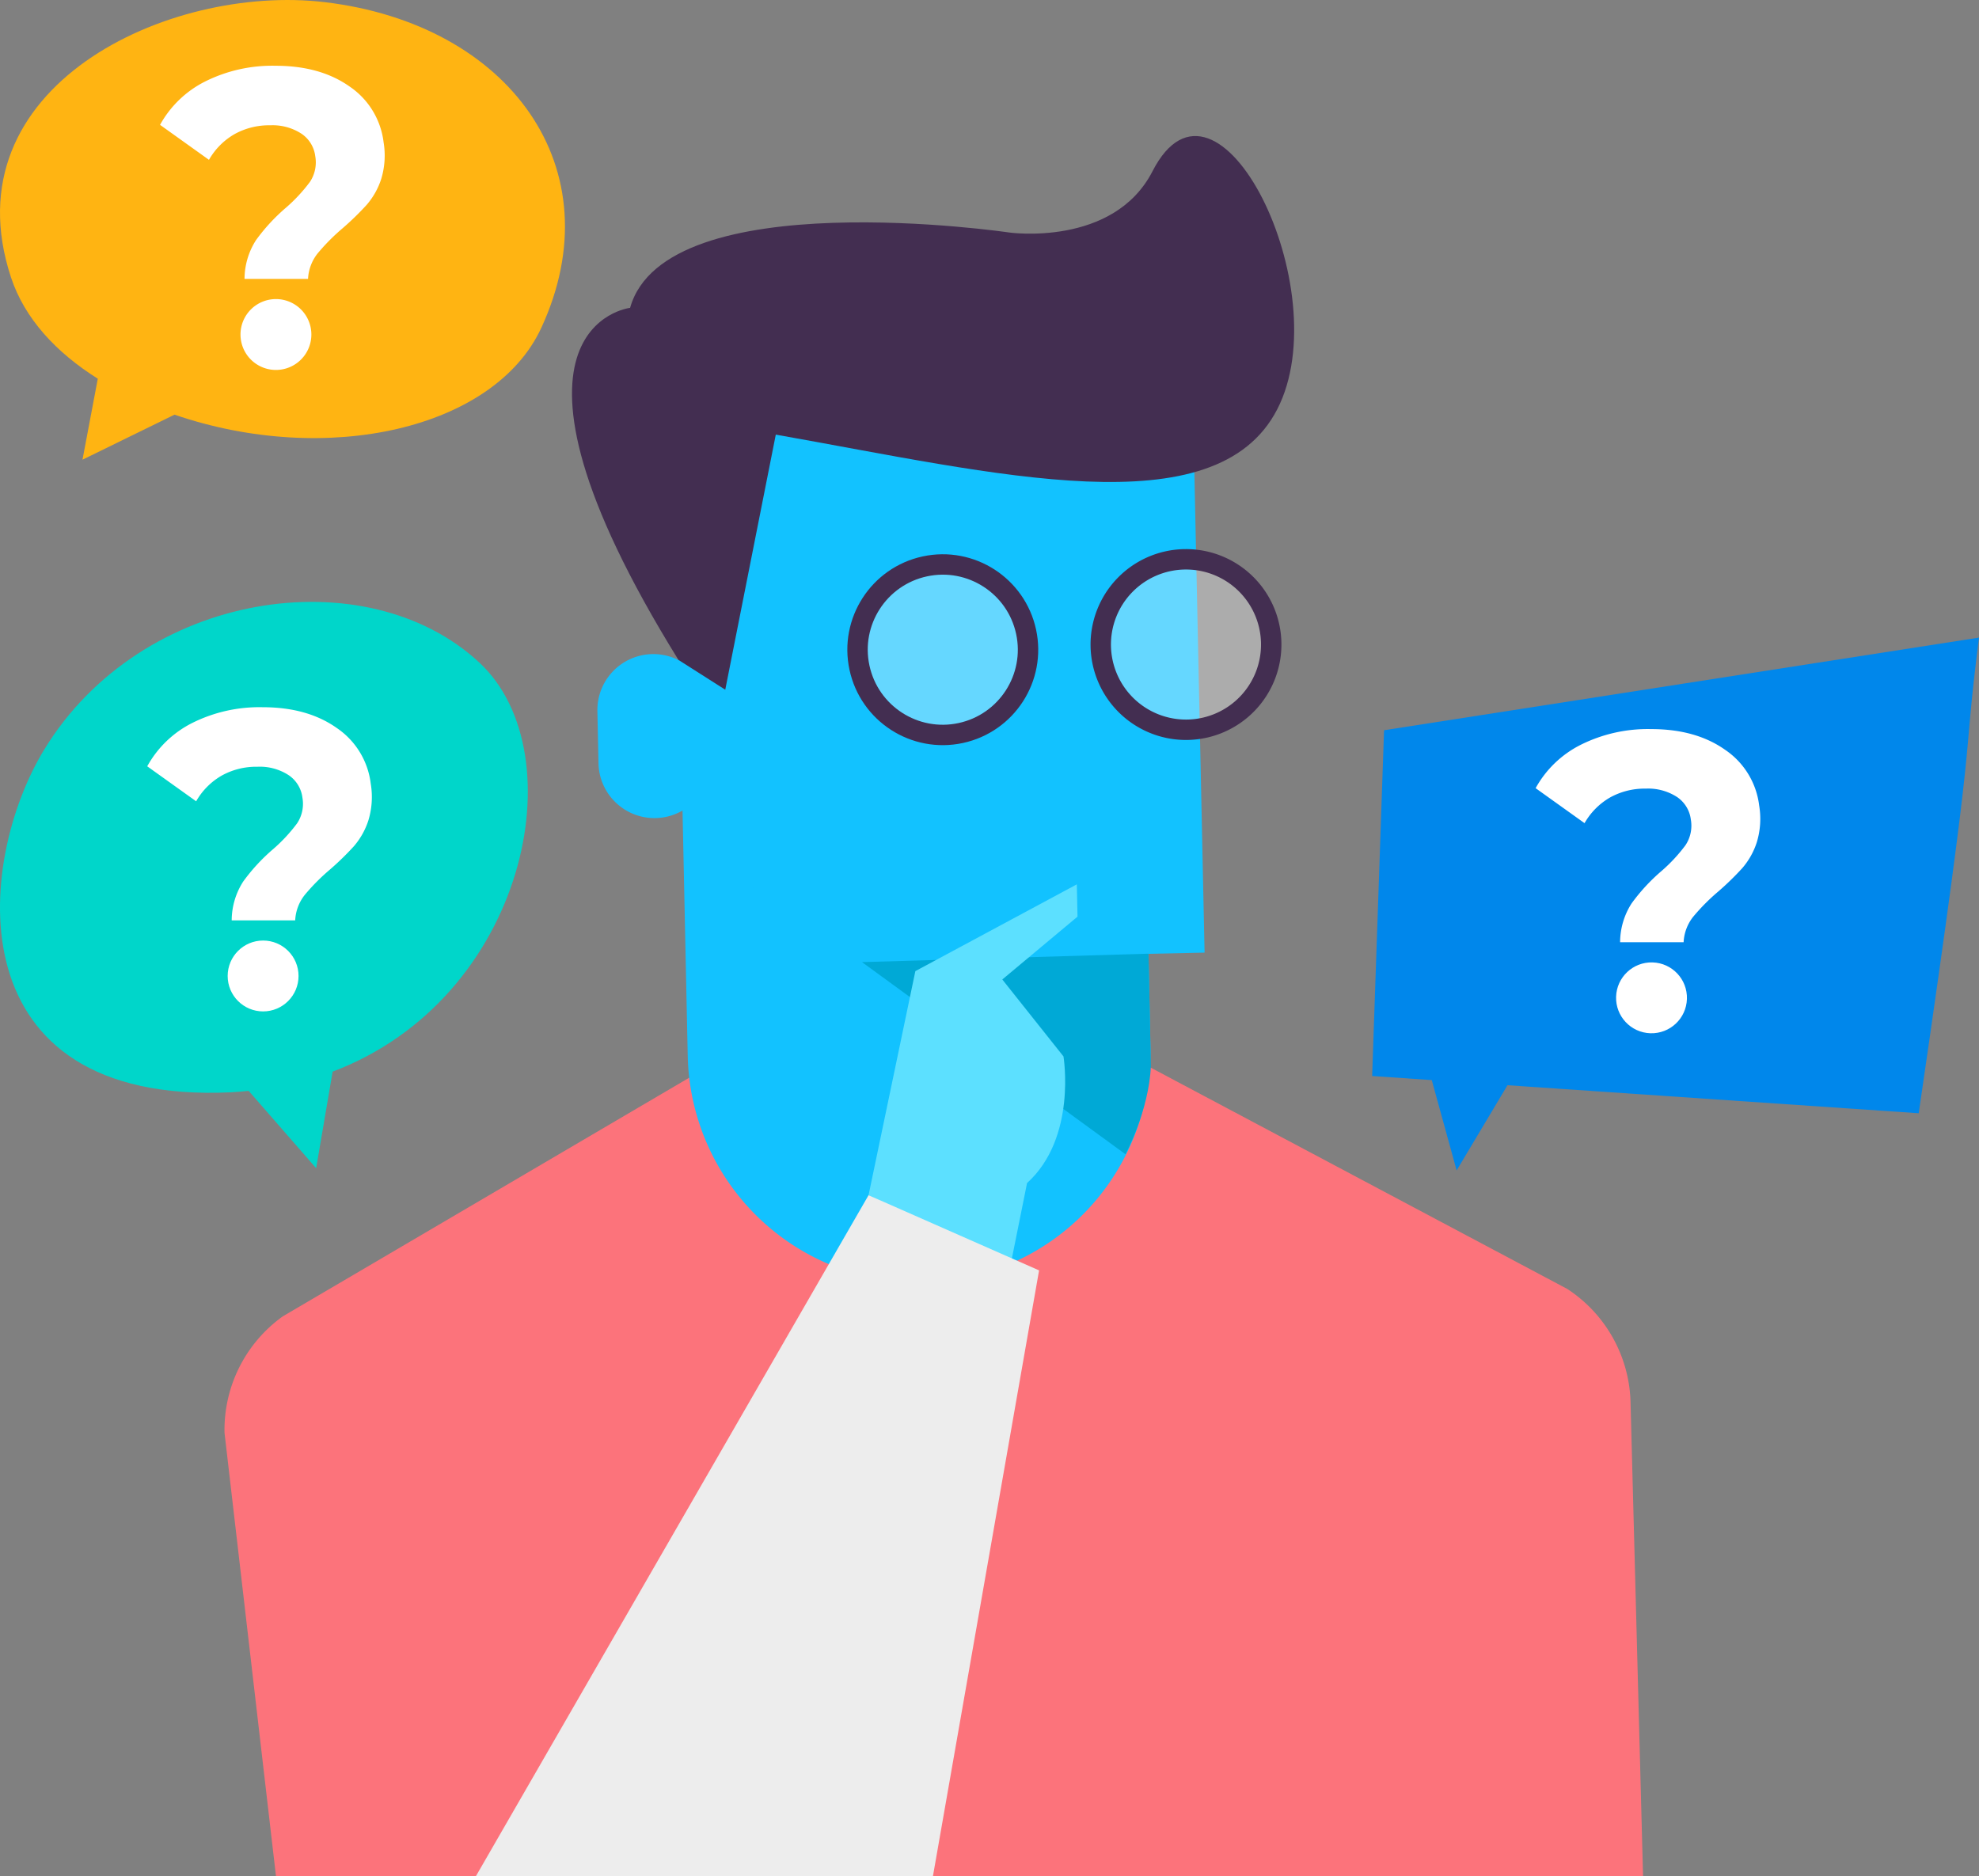 <svg xmlns="http://www.w3.org/2000/svg" xmlns:xlink="http://www.w3.org/1999/xlink" width="387.969" height="367.842" viewBox="0 0 387.969 367.842">
  <rect x="0" y="0" width="387.969" height="367.842" fill="#808080" stroke="none"/>
  <defs>
    <clipPath id="clip-path">
      <rect id="Rectángulo_4237" data-name="Rectángulo 4237" width="302.637" height="358.841" transform="translate(92.396 141.159)" fill="none"/>
    </clipPath>
  </defs>
  <g id="Grupo_18397" data-name="Grupo 18397" transform="translate(-807 -16519.998)">
    <g id="Grupo_18192" data-name="Grupo 18192" transform="translate(746.604 16387.84)">
      <g id="Grupo_18191" data-name="Grupo 18191" clip-path="url(#clip-path)">
        <g id="Grupo_18190" data-name="Grupo 18190">
          <path id="Trazado_37231" data-name="Trazado 37231" d="M285.929,341.44l-90.274,1.921-79.812,46.867a27.374,27.374,0,0,0-11.432,22.842l14.463,124.6,264.188-16.643L380.056,407.2a27.378,27.378,0,0,0-12.394-22.335Z" fill="#fc737b"/>
          <path id="Trazado_37232" data-name="Trazado 37232" d="M241.542,383.576h0a45.367,45.367,0,0,1-46.321-44.391l-2.7-127.041,90.711-1.93,2.7,127.041A45.367,45.367,0,0,1,241.542,383.576Z" fill="#12c2ff"/>
          <path id="Trazado_37233" data-name="Trazado 37233" d="M188.927,292.546h0a10.973,10.973,0,0,1-11.2-10.737l-.217-10.213a10.972,10.972,0,0,1,10.736-11.2h0a10.973,10.973,0,0,1,11.2,10.736l.217,10.214A10.972,10.972,0,0,1,188.927,292.546Z" fill="#12c2ff"/>
          <rect id="Rectángulo_4236" data-name="Rectángulo 4236" width="88.262" height="108.555" transform="translate(205.995 212.27) rotate(-1.219)" fill="#12c2ff"/>
          <path id="Trazado_37234" data-name="Trazado 37234" d="M193.4,261.538l9.177,5.84,9.907-50.013c43.418,7.681,86.211,18.475,98.3-4.953s-11.749-71.436-24.45-46.679c-7.645,14.9-28.085,12.009-28.085,12.009s-67.416-9.977-74.326,14.771C183.924,192.513,152.818,196.036,193.4,261.538Z" fill="#432e51"/>
          <path id="Trazado_37235" data-name="Trazado 37235" d="M285.546,319.132l-56.159,1.652,51.654,37.67s4.582-8.5,4.976-17.252Z" fill="#00a9d6"/>
          <path id="Trazado_37236" data-name="Trazado 37236" d="M230.67,366.479l9.175-43.93L271.5,305.536l.135,6.333-14.744,12.318,11.992,15.085s2.674,15.949-7.141,24.828L258.6,379.709Z" fill="#5ce0ff"/>
          <circle id="Elipse_1005" data-name="Elipse 1005" cx="16.709" cy="16.709" r="16.709" transform="translate(225.37 246.719) rotate(-12.154)" fill="#fff" opacity="0.35"/>
          <path id="Trazado_37237" data-name="Trazado 37237" d="M309.606,258.166a16.709,16.709,0,1,1-17.061-16.35A16.71,16.71,0,0,1,309.606,258.166Z" fill="#fff" opacity="0.35"/>
          <circle id="Elipse_1006" data-name="Elipse 1006" cx="16.709" cy="16.709" r="16.709" transform="translate(225.37 246.719) rotate(-12.154)" fill="none" stroke="#432e51" stroke-miterlimit="10" stroke-width="4"/>
          <path id="Trazado_37238" data-name="Trazado 37238" d="M309.606,258.166a16.709,16.709,0,1,1-17.061-16.35A16.71,16.71,0,0,1,309.606,258.166Z" fill="none" stroke="#432e51" stroke-miterlimit="10" stroke-width="4"/>
          <path id="Trazado_37239" data-name="Trazado 37239" d="M128.241,544.133,230.67,366.479,264.1,381.22,232.559,561.241Z" fill="#ededed"/>
        </g>
      </g>
    </g>
    <g id="Grupo_18194" data-name="Grupo 18194" transform="translate(797.611 16611.039)">
      <path id="Trazado_37240" data-name="Trazado 37240" d="M54.566,123.113c1.218-.055,2.394-.174,3.574-.287l13.226,15.16L74.6,119.057c37.915-14.339,47.925-62.3,28.815-80.147C81.285,18.242,37.1,24.68,18.049,55.929,4.516,78.122.475,125.562,54.566,123.113Z" fill="#00d6ca" style="mix-blend-mode: multiply;isolation: isolate"/>
      <g id="Grupo_18193" data-name="Grupo 18193">
        <path id="Trazado_37241" data-name="Trazado 37241" d="M57.071,81.78a36.794,36.794,0,0,1,5.89-6.371,31.756,31.756,0,0,0,4.672-5.033,6.911,6.911,0,0,0,1.045-5.034,6.243,6.243,0,0,0-2.7-4.41,10.37,10.37,0,0,0-6.119-1.649,13.952,13.952,0,0,0-7.017,1.738,13.534,13.534,0,0,0-5,5.033l-9.59-6.859A20.7,20.7,0,0,1,47.1,50.686a29.415,29.415,0,0,1,13.8-3.074q8.737,0,14.484,4.054A15.4,15.4,0,0,1,82.067,62.58a15.792,15.792,0,0,1-.458,7.217,14.617,14.617,0,0,1-2.852,5.078,55.456,55.456,0,0,1-4.768,4.633,40.018,40.018,0,0,0-4.89,4.944,8.711,8.711,0,0,0-1.84,4.945H54.812A14.154,14.154,0,0,1,57.071,81.78Z" fill="#fff"/>
        <circle id="Elipse_1007" data-name="Elipse 1007" cx="6.947" cy="6.947" r="6.947" transform="translate(54.022 93.354)" fill="#fff"/>
      </g>
    </g>
    <g id="Grupo_18196" data-name="Grupo 18196" transform="translate(933.048 16631.441)">
      <path id="Trazado_37242" data-name="Trazado 37242" d="M169.484,101.319l80.619,5.494c12.124-82.819,8.142-64.235,11.818-93.253L145.286,31.723,142.952,99.51l11.686.8,4.877,17.71Z" fill="#0087eb" style="mix-blend-mode: multiply;isolation: isolate"/>
      <g id="Grupo_18195" data-name="Grupo 18195">
        <path id="Trazado_37243" data-name="Trazado 37243" d="M193.82,65.664a36.765,36.765,0,0,1,5.891-6.37,31.789,31.789,0,0,0,4.671-5.034,6.9,6.9,0,0,0,1.045-5.034,6.242,6.242,0,0,0-2.7-4.41,10.375,10.375,0,0,0-6.119-1.648,13.964,13.964,0,0,0-7.017,1.737,13.552,13.552,0,0,0-5,5.034L175,43.079a20.7,20.7,0,0,1,8.856-8.508,29.415,29.415,0,0,1,13.8-3.074q8.736,0,14.483,4.053a15.407,15.407,0,0,1,6.682,10.914,15.8,15.8,0,0,1-.459,7.217,14.606,14.606,0,0,1-2.852,5.079,55.134,55.134,0,0,1-4.767,4.632,40.159,40.159,0,0,0-4.89,4.944,8.7,8.7,0,0,0-1.84,4.945H191.562A14.168,14.168,0,0,1,193.82,65.664Z" fill="#fff"/>
        <circle id="Elipse_1008" data-name="Elipse 1008" cx="6.947" cy="6.947" r="6.947" transform="translate(190.557 90.91) rotate(-88.2)" fill="#fff"/>
      </g>
    </g>
    <g id="Grupo_18198" data-name="Grupo 18198" transform="translate(682.016 16399.563)">
      <path id="Trazado_37244" data-name="Trazado 37244" d="M144.157,194.68l-3,15.877L159.2,201.73c29.769,10.22,62.712,2.9,71.917-17.05,14.385-31.177-6.188-59.5-42.465-63.822-30.7-3.655-73.818,16.614-61.515,53.947C129.809,182.915,136.024,189.573,144.157,194.68Z" fill="#ffb412" style="mix-blend-mode: multiply;isolation: isolate"/>
      <g id="Grupo_18197" data-name="Grupo 18197">
        <path id="Trazado_37245" data-name="Trazado 37245" d="M175.182,167.5a36.793,36.793,0,0,1,5.89-6.371,31.8,31.8,0,0,0,4.672-5.033,6.912,6.912,0,0,0,1.045-5.035,6.245,6.245,0,0,0-2.7-4.41A10.377,10.377,0,0,0,177.967,145a13.954,13.954,0,0,0-7.017,1.738,13.542,13.542,0,0,0-5,5.033l-9.59-6.859a20.708,20.708,0,0,1,8.855-8.509,29.421,29.421,0,0,1,13.8-3.074q8.737,0,14.484,4.054a15.4,15.4,0,0,1,6.681,10.914,15.786,15.786,0,0,1-.458,7.216,14.612,14.612,0,0,1-2.852,5.079,55.426,55.426,0,0,1-4.767,4.633,39.966,39.966,0,0,0-4.891,4.944,8.711,8.711,0,0,0-1.84,4.945H172.923A14.162,14.162,0,0,1,175.182,167.5Z" fill="#fff"/>
        <path id="Trazado_37246" data-name="Trazado 37246" d="M186.026,186.017a6.947,6.947,0,1,1-6.946-6.947A6.946,6.946,0,0,1,186.026,186.017Z" fill="#fff"/>
      </g>
    </g>
  </g>
</svg>
